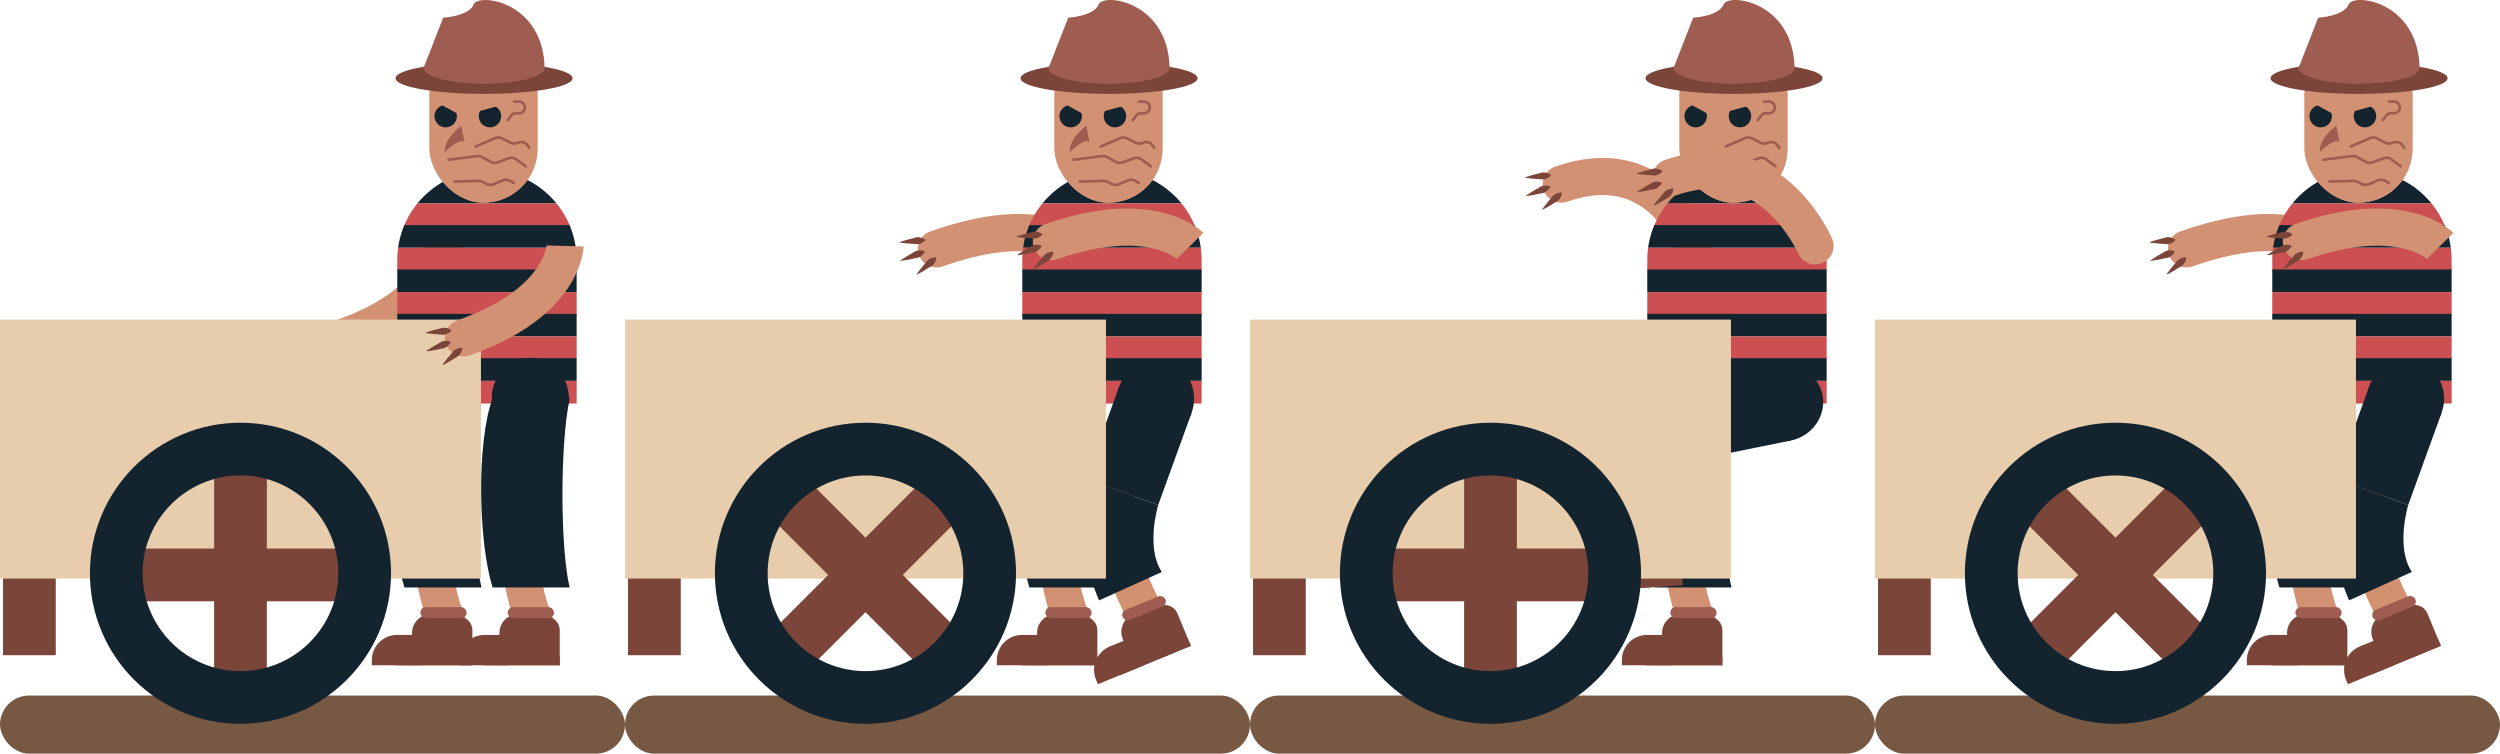 <?xml version="1.0" encoding="UTF-8"?>
<svg id="Layer_1" data-name="Layer 1" xmlns="http://www.w3.org/2000/svg" width="856" height="258.057" xmlns:xlink="http://www.w3.org/1999/xlink" viewBox="0 0 856 258.057">
  <defs>
    <style>
      .cls-1 {
        fill: #7c453a;
      }

      .cls-1, .cls-2, .cls-3, .cls-4, .cls-5, .cls-6, .cls-7, .cls-8, .cls-9, .cls-10 {
        stroke-width: 0px;
      }

      .cls-2 {
        fill: #e9a999;
      }

      .cls-11 {
        clip-path: url(#clippath-2);
      }

      .cls-3 {
        fill: #cc4f51;
      }

      .cls-4 {
        fill: none;
      }

      .cls-5 {
        fill: #d39170;
      }

      .cls-12 {
        clip-path: url(#clippath-1);
      }

      .cls-6 {
        fill: #14242f;
      }

      .cls-13 {
        clip-path: url(#clippath);
      }

      .cls-7 {
        fill: #e7cdac;
      }

      .cls-14 {
        clip-path: url(#clippath-3);
      }

      .cls-8 {
        fill: #775943;
      }

      .cls-9 {
        fill: #9f5c51;
      }

      .cls-10 {
        fill: #d39173;
      }
    </style>
    <clipPath id="clippath">
      <path class="cls-4" d="m136.026,58.32h61.417v49.287c0,16.948-13.76,30.709-30.709,30.709h0c-16.948,0-30.709-13.76-30.709-30.709v-49.287h0Z" transform="translate(333.469 196.636) rotate(-180)"/>
    </clipPath>
    <clipPath id="clippath-1">
      <path class="cls-4" d="m350.026,58.32h61.417v49.287c0,16.948-13.76,30.709-30.709,30.709h0c-16.948,0-30.709-13.76-30.709-30.709v-49.287h0Z" transform="translate(761.469 196.636) rotate(-180)"/>
    </clipPath>
    <clipPath id="clippath-2">
      <path class="cls-4" d="m778.026,58.32h61.417v49.287c0,16.948-13.76,30.709-30.709,30.709h0c-16.948,0-30.709-13.76-30.709-30.709v-49.287h0Z" transform="translate(1617.469 196.636) rotate(-180)"/>
    </clipPath>
    <clipPath id="clippath-3">
      <path class="cls-4" d="m564.026,58.32h61.417v49.287c0,16.948-13.76,30.709-30.709,30.709h0c-16.948,0-30.709-13.76-30.709-30.709v-49.287h0Z" transform="translate(1189.469 196.636) rotate(-180)"/>
    </clipPath>
  </defs>
  <rect class="cls-8" x="0" y="238.151" width="214" height="19.906" rx="9.953" ry="9.953"/>
  <rect class="cls-8" x="214" y="238.151" width="214" height="19.906" rx="9.953" ry="9.953"/>
  <rect class="cls-8" x="642" y="238.151" width="214" height="19.906" rx="9.953" ry="9.953"/>
  <rect class="cls-8" x="428" y="238.151" width="214" height="19.906" rx="9.953" ry="9.953"/>
  <g>
    <rect class="cls-1" x="1.038" y="192.108" width="18.056" height="32.234"/>
    <g>
      <g>
        <path class="cls-10" d="m117.063,122.029c-2.623,0-5.077-1.638-5.993-4.253-1.159-3.31.585-6.932,3.895-8.091,29.088-10.182,30.515-25.158,30.562-25.79-.007.095-.006.144-.006.144l12.695.328c-.018.692-.329,6.984-5.668,14.688-6.637,9.576-17.87,17.185-33.387,22.616-.694.243-1.402.358-2.098.358Z"/>
        <g>
          <g>
            <path class="cls-10" d="m147.93,217.107c-14.835-34.936-.797-78.937-.193-80.793l12.074,3.935-6.037-1.967,6.039,1.963c-.133.41-13.15,41.389-.194,71.899l-11.689,4.964Z"/>
            <g>
              <ellipse class="cls-6" cx="151.664" cy="136.287" rx="13.19" ry="13.792"/>
              <path class="cls-6" d="m138.473,201.156h26.38c-3.119-12.894-3.458-47.842,0-64.869h-26.38c-5.58,15.33-4.901,49.261,0,64.869Z"/>
            </g>
          </g>
          <g>
            <path class="cls-1" d="m127.31,227.784v-1.739c0-4.777,3.872-8.649,8.649-8.649h0c4.777,0,8.649,3.872,8.649,8.649v1.739h-11.885s-1.675,0-1.675,0h-3.738Z"/>
            <path class="cls-1" d="m141.085,217.396v-.671c0-3.555,2.882-6.436,6.436-6.436,1.147,0,2.222.303,3.154.829h6.397c2.581,0,4.673,2.092,4.673,4.673v6.277s0,2.317,0,2.317v3.397h-25.787v-10.387h5.127Z"/>
            <rect class="cls-9" x="143.927" y="207.877" width="15.845" height="3.77" rx="1.885" ry="1.885" transform="translate(303.698 419.524) rotate(180)"/>
            <polygon class="cls-1" points="161.745 227.783 161.745 225.031 135.053 225.031 135.053 227.745 161.745 227.783"/>
          </g>
        </g>
        <g class="cls-13">
          <g>
            <rect class="cls-6" x="117.181" y="46.696" width="94.71" height="7.753"/>
            <rect class="cls-3" x="117.181" y="54.449" width="94.71" height="7.753"/>
            <rect class="cls-6" x="117.181" y="61.888" width="94.71" height="7.753"/>
            <rect class="cls-3" x="117.181" y="69.641" width="94.71" height="7.753"/>
            <rect class="cls-6" x="117.181" y="77.079" width="94.71" height="7.753"/>
            <rect class="cls-3" x="117.181" y="84.832" width="94.71" height="7.753"/>
            <rect class="cls-6" x="117.181" y="92.27" width="94.71" height="7.753"/>
            <rect class="cls-3" x="117.181" y="100.023" width="94.71" height="7.753"/>
            <rect class="cls-6" x="117.181" y="107.462" width="94.71" height="7.753"/>
            <rect class="cls-3" x="117.181" y="115.214" width="94.71" height="7.753"/>
            <rect class="cls-6" x="117.181" y="122.653" width="94.71" height="7.753"/>
            <rect class="cls-3" x="117.181" y="130.406" width="94.71" height="7.753"/>
          </g>
        </g>
        <rect class="cls-2" x="147.061" y="13.756" width="36.984" height="55.646" rx="18.492" ry="18.492" transform="translate(331.107 83.158) rotate(180)"/>
        <rect class="cls-10" x="147.061" y="13.756" width="36.984" height="55.646" rx="18.492" ry="18.492" transform="translate(331.107 83.158) rotate(180)"/>
        <circle class="cls-6" cx="167.759" cy="39.769" r="3.845"/>
        <circle class="cls-6" cx="152.603" cy="39.769" r="3.845"/>
        <g>
          <g>
            <path class="cls-10" d="m177.846,217.107c-14.835-34.936-.797-78.937-.193-80.793l12.074,3.935-6.037-1.967,6.039,1.963c-.133.41-13.15,41.389-.194,71.899l-11.689,4.964Z"/>
            <ellipse class="cls-6" cx="181.579" cy="136.287" rx="13.19" ry="13.792"/>
          </g>
          <g>
            <path class="cls-1" d="m157.225,227.784v-1.739c0-4.777,3.872-8.649,8.649-8.649h0c4.777,0,8.649,3.872,8.649,8.649v1.739h-11.885s-1.675,0-1.675,0h-3.738Z"/>
            <path class="cls-1" d="m171.001,217.396v-.671c0-3.555,2.882-6.436,6.436-6.436,1.147,0,2.222.303,3.154.829h6.397c2.581,0,4.673,2.092,4.673,4.673v6.277s0,2.317,0,2.317v3.397h-25.787v-10.387h5.127Z"/>
            <rect class="cls-9" x="173.842" y="207.877" width="15.845" height="3.77" rx="1.885" ry="1.885" transform="translate(363.529 419.524) rotate(-180)"/>
            <polygon class="cls-1" points="191.661 227.783 191.661 225.031 164.969 225.031 164.969 227.745 191.661 227.783"/>
          </g>
        </g>
        <path class="cls-6" d="m168.672,201.156h26.38c-3.119-12.894-3.458-47.842,0-64.869h-26.38c-5.58,15.33-4.901,49.261,0,64.869Z"/>
        <g>
          <ellipse class="cls-1" cx="165.74" cy="26.79" rx="30.311" ry="5.354"/>
          <path class="cls-9" d="m162.162,1.531c-1.632,4.072-10.418,4.524-10.418,4.524l-6.316,16.189c-.276.348-.421.709-.421,1.078,0,2.957,9.282,5.353,20.731,5.353s20.731-2.397,20.731-5.353c-.418-22.847-22.677-25.863-24.308-21.791Z"/>
        </g>
        <polygon class="cls-10" points="148.774 34.613 158.105 39.703 173.487 35.462 164.326 33.426 148.774 34.613"/>
      </g>
      <path class="cls-9" d="m157.973,43.077s-6.108,4.298-5.655,8.973c0,0,4.976-4.901,6.711-3.468"/>
      <g>
        <path class="cls-1" d="m105.446,114.066c.709-.248,1.422-.452,2.135-.659l1.071-.289,1.074-.255c.359-.082.713-.207,1.069-.318.356-.107.718-.146,1.088-.11.739.084,1.488.268,2.271.839l.021.231c-.668.703-1.371,1.019-2.083,1.235-.357.102-.72.129-1.09.087-.37-.045-.741-.104-1.108-.12l-1.103-.057-1.106-.091c-.739-.075-1.477-.147-2.219-.263l-.021-.231Z"/>
        <path class="cls-1" d="m105.684,120.324c.616-.431,1.247-.819,1.878-1.212l.954-.568.965-.535c.323-.176.631-.392.943-.595.314-.2.652-.335,1.017-.4.734-.119,1.505-.144,2.414.194l.083.216c-.453.857-1.044,1.352-1.671,1.752-.316.194-.659.319-1.026.379-.368.057-.742.1-1.1.184l-1.077.243-1.089.211c-.732.127-1.462.258-2.208.346l-.083-.216Z"/>
        <path class="cls-1" d="m111.173,125.034c.433-.614.894-1.195,1.354-1.778l.703-.858.726-.832c.244-.275.46-.583.684-.88.227-.294.499-.537.821-.722.65-.362,1.367-.647,2.336-.638l.151.175c-.134.96-.522,1.626-.976,2.216-.231.29-.511.523-.836.705-.327.179-.663.347-.972.547l-.93.595-.953.569c-.644.368-1.287.739-1.958,1.077l-.151-.175Z"/>
      </g>
      <g>
        <path class="cls-9" d="m181.235,51.08c-.145,0-.288-.068-.378-.195l-.596-.842c-.637-.9-1.821-1.205-2.814-.726-.89.429-1.946.417-2.825-.032l-2.975-1.519c-.601-.307-1.301-.328-1.92-.06l-6.629,2.882c-.234.102-.507-.006-.609-.24-.102-.235.005-.507.24-.609l6.629-2.882c.874-.38,1.862-.349,2.711.084l2.975,1.519c.623.318,1.371.327,2.001.023,1.402-.677,3.072-.246,3.972,1.024l.596.842c.148.209.098.498-.11.645-.081.058-.175.085-.267.085Z"/>
        <path class="cls-9" d="m179.99,57.414c-.096,0-.193-.03-.276-.092l-3.232-2.404c-.612-.455-1.405-.569-2.12-.305l-3.898,1.436c-.871.321-1.835.245-2.646-.207l-2.996-1.672c-.422-.235-.899-.328-1.378-.267l-9.861,1.246c-.254.031-.485-.148-.517-.401-.032-.254.148-.485.401-.517l9.861-1.246c.677-.085,1.35.045,1.946.378l2.996,1.672c.574.32,1.257.374,1.874.146l3.898-1.436c1.01-.372,2.129-.211,2.993.431l3.233,2.404c.205.152.248.442.095.648-.091.122-.23.187-.372.187Z"/>
        <path class="cls-9" d="m167.916,63.799c-.516,0-1.03-.127-1.498-.378l-1.395-.747c-.343-.184-.731-.273-1.119-.266l-8.218.208c-.256.01-.468-.195-.475-.451s.196-.468.451-.474l8.218-.208c.55-.01,1.096.116,1.58.375l1.395.747c.601.322,1.306.355,1.934.091l3.26-1.369c.896-.376,1.898-.325,2.751.14l1.342.732c.224.123.307.404.185.628-.122.224-.404.307-.628.185l-1.342-.732c-.604-.329-1.314-.365-1.949-.099l-3.26,1.369c-.396.167-.814.249-1.231.249Z"/>
        <path class="cls-9" d="m173.883,41.58c-.098,0-.196-.031-.28-.095-.203-.155-.243-.445-.088-.649l1.194-1.567c.475-.623,1.227-.978,2.009-.97l.962.02c.562.012,1.07-.271,1.356-.757s.287-1.067.003-1.553c-.274-.47-.783-.762-1.327-.762h-1.679c-.256,0-.463-.207-.463-.463s.207-.463.463-.463h1.679c.873,0,1.688.468,2.127,1.222.455.78.453,1.711-.004,2.489-.458.778-1.268,1.223-2.173,1.214l-.962-.02c-.49-.009-.957.216-1.254.605l-1.194,1.567c-.091.12-.229.182-.369.182Z"/>
      </g>
    </g>
    <rect class="cls-7" x="0" y="109.43" width="164.677" height="88.672"/>
    <path class="cls-10" d="m158.684,122.029c-2.623,0-5.077-1.638-5.993-4.253-1.159-3.31.585-6.932,3.895-8.091,29.088-10.182,30.515-25.158,30.562-25.79-.007.095-.006.144-.006.144l12.695.328c-.018.692-.329,6.984-5.668,14.688-6.637,9.576-17.87,17.185-33.387,22.616-.694.243-1.402.358-2.098.358Z"/>
    <g>
      <path class="cls-1" d="m145.823,113.839c.709-.248,1.422-.452,2.135-.659l1.071-.289,1.074-.255c.359-.082.713-.207,1.069-.318.356-.107.718-.146,1.088-.11.739.084,1.488.268,2.271.839l.021.231c-.668.703-1.371,1.019-2.083,1.235-.357.102-.72.129-1.09.087-.37-.045-.741-.104-1.109-.12l-1.103-.057-1.106-.091c-.739-.075-1.477-.147-2.219-.263l-.021-.231Z"/>
      <path class="cls-1" d="m146.061,120.098c.616-.431,1.247-.819,1.878-1.212l.953-.568.966-.535c.323-.176.63-.392.943-.595.314-.2.652-.335,1.017-.4.734-.119,1.505-.144,2.414.194l.083.216c-.453.857-1.044,1.352-1.671,1.752-.316.194-.659.319-1.026.379-.368.057-.742.1-1.1.184l-1.077.243-1.089.211c-.732.127-1.462.258-2.208.346l-.083-.216Z"/>
      <path class="cls-1" d="m151.551,124.808c.433-.614.895-1.195,1.354-1.778l.703-.858.726-.832c.244-.275.46-.583.684-.88.227-.294.499-.537.82-.722.65-.362,1.367-.647,2.336-.638l.151.175c-.135.96-.522,1.626-.976,2.216-.231.29-.511.523-.836.705-.327.179-.663.347-.972.547l-.93.595-.953.569c-.644.368-1.287.739-1.958,1.077l-.151-.175Z"/>
    </g>
    <g>
      <rect class="cls-1" x="73.311" y="154.784" width="18.056" height="84.148"/>
      <rect class="cls-1" x="40.264" y="187.831" width="84.148" height="18.056"/>
    </g>
    <path class="cls-6" d="m82.338,247.847c-28.427,0-51.554-23.127-51.554-51.554s23.127-51.554,51.554-51.554,51.554,23.127,51.554,51.554-23.127,51.554-51.554,51.554Zm0-85.053c-18.471,0-33.499,15.027-33.499,33.499s15.027,33.499,33.499,33.499,33.499-15.028,33.499-33.499-15.027-33.499-33.499-33.499Z"/>
  </g>
  <g>
    <g>
      <g>
        <path class="cls-10" d="m320.627,91.578c-2.623,0-5.077-1.638-5.993-4.253-1.159-3.31.585-6.932,3.895-8.091,15.267-5.344,28.284-7.119,38.69-5.274,8.564,1.518,12.455,5.066,13.148,5.762l-8.997,8.962s.059.071.194.184c-.094-.079-9.78-7.819-38.839,2.353-.694.243-1.402.358-2.098.358Z"/>
        <g>
          <g>
            <path class="cls-10" d="m361.93,217.107c-14.835-34.936-.798-78.937-.193-80.793l12.074,3.935-6.037-1.967,6.039,1.963c-.133.41-13.15,41.389-.194,71.899l-11.689,4.964Z"/>
            <g>
              <ellipse class="cls-6" cx="365.664" cy="136.287" rx="13.19" ry="13.792"/>
              <path class="cls-6" d="m352.473,201.156h26.38c-3.119-12.894-3.458-47.842,0-64.869h-26.38c-5.58,15.33-4.901,49.261,0,64.869Z"/>
            </g>
          </g>
          <g>
            <path class="cls-1" d="m341.31,227.784v-1.739c0-4.777,3.872-8.649,8.649-8.649h0c4.777,0,8.649,3.872,8.649,8.649v1.739h-11.885s-1.675,0-1.675,0h-3.738Z"/>
            <path class="cls-1" d="m355.085,217.396v-.671c0-3.555,2.882-6.436,6.436-6.436,1.147,0,2.222.303,3.154.829h6.397c2.581,0,4.673,2.092,4.673,4.673v6.277s0,2.317,0,2.317v3.397h-25.787v-10.387h5.127Z"/>
            <rect class="cls-9" x="357.927" y="207.877" width="15.845" height="3.77" rx="1.885" ry="1.885" transform="translate(731.698 419.524) rotate(-180)"/>
            <polygon class="cls-1" points="375.745 227.783 375.745 225.031 349.053 225.031 349.053 227.745 375.745 227.783"/>
          </g>
        </g>
        <g class="cls-12">
          <g>
            <rect class="cls-6" x="331.181" y="46.696" width="94.71" height="7.753"/>
            <rect class="cls-3" x="331.181" y="54.449" width="94.71" height="7.753"/>
            <rect class="cls-6" x="331.181" y="61.888" width="94.71" height="7.753"/>
            <rect class="cls-3" x="331.181" y="69.641" width="94.71" height="7.753"/>
            <rect class="cls-6" x="331.181" y="77.079" width="94.71" height="7.753"/>
            <rect class="cls-3" x="331.181" y="84.832" width="94.71" height="7.753"/>
            <rect class="cls-6" x="331.181" y="92.27" width="94.71" height="7.753"/>
            <rect class="cls-3" x="331.181" y="100.023" width="94.71" height="7.753"/>
            <rect class="cls-6" x="331.181" y="107.462" width="94.71" height="7.753"/>
            <rect class="cls-3" x="331.181" y="115.214" width="94.71" height="7.753"/>
            <rect class="cls-6" x="331.181" y="122.653" width="94.71" height="7.753"/>
            <rect class="cls-3" x="331.181" y="130.406" width="94.71" height="7.753"/>
          </g>
        </g>
        <rect class="cls-2" x="361.061" y="13.756" width="36.984" height="55.646" rx="18.492" ry="18.492" transform="translate(759.107 83.158) rotate(180)"/>
        <rect class="cls-10" x="361.061" y="13.756" width="36.984" height="55.646" rx="18.492" ry="18.492" transform="translate(759.107 83.158) rotate(180)"/>
        <path class="cls-10" d="m359.987,89.09c-2.623,0-5.077-1.638-5.993-4.253-1.159-3.31.585-6.932,3.895-8.091,15.408-5.394,28.943-6.721,40.23-3.943,8.892,2.188,13.144,6.178,13.906,6.956l-9.07,8.888s.033.038.105.104c-.112-.104-2.808-2.55-9.024-3.856-5.984-1.256-16.385-1.612-31.951,3.837-.694.243-1.402.358-2.098.358Z"/>
        <circle class="cls-6" cx="381.759" cy="39.769" r="3.845"/>
        <circle class="cls-6" cx="366.603" cy="39.769" r="3.845"/>
        <g>
          <ellipse class="cls-1" cx="379.74" cy="26.79" rx="30.311" ry="5.354"/>
          <path class="cls-9" d="m376.162,1.531c-1.632,4.072-10.418,4.524-10.418,4.524l-6.316,16.189c-.276.348-.421.709-.421,1.078,0,2.957,9.282,5.353,20.731,5.353s20.731-2.397,20.731-5.353c-.418-22.847-22.677-25.863-24.308-21.791Z"/>
        </g>
        <polygon class="cls-10" points="362.774 34.613 372.105 39.703 387.487 35.462 378.326 33.426 362.774 34.613"/>
        <g>
          <path class="cls-5" d="m390.044,218.725c-16.773-26.237-15.79-47.615-12.012-60.928,4.164-14.672,12.563-23.023,12.918-23.371l8.888,9.071-4.444-4.535,4.469,4.511c-1.067,1.069-25.814,26.656.881,68.413l-10.7,6.84Z"/>
          <g>
            <ellipse class="cls-6" cx="395.592" cy="136.879" rx="13.792" ry="13.19" transform="translate(132.16 462.198) rotate(-70.087)"/>
            <rect class="cls-6" x="376.688" y="135.876" width="26.38" height="33.55" transform="translate(704.454 428.966) rotate(-160.087)"/>
          </g>
          <g>
            <path class="cls-1" d="m375.918,234.284l-.664-1.607c-1.824-4.415.277-9.472,4.691-11.296h0c4.415-1.824,9.472.277,11.296,4.691l.664,1.607-10.985,4.538-1.548.639-3.455,1.427Z"/>
            <path class="cls-1" d="m384.685,219.423l-.256-.62c-1.357-3.285.206-7.049,3.491-8.406,1.06-.438,2.169-.568,3.232-.438l5.912-2.442c2.385-.985,5.117.15,6.103,2.535l2.397,5.802.885,2.141,1.297,3.14-23.834,9.846-3.966-9.6,4.739-1.958Z"/>
            <rect class="cls-9" x="383.795" y="206.373" width="15.845" height="3.77" rx="1.885" ry="1.885" transform="translate(833.274 251.18) rotate(157.555)"/>
            <polygon class="cls-1" points="407.745 221.135 406.694 218.591 382.024 228.783 383.061 231.291 407.745 221.135"/>
          </g>
          <path class="cls-6" d="m396.566,172.915s-4.398,14.557,1.257,22.926l-21.489,9.727s-9.82-21.07-4.571-41.638"/>
        </g>
      </g>
      <path class="cls-9" d="m371.973,43.077s-6.108,4.298-5.655,8.973c0,0,4.976-4.901,6.711-3.468"/>
      <g>
        <path class="cls-1" d="m308.135,82.849c.709-.248,1.422-.452,2.135-.659l1.071-.289,1.074-.255c.358-.082.713-.207,1.069-.318.356-.107.718-.146,1.088-.11.739.084,1.488.268,2.271.839l.021.231c-.668.703-1.371,1.019-2.083,1.235-.357.102-.72.129-1.09.087-.37-.045-.741-.104-1.108-.12l-1.103-.057-1.106-.091c-.739-.075-1.477-.147-2.219-.263l-.021-.231Z"/>
        <path class="cls-1" d="m308.374,89.108c.616-.431,1.247-.819,1.878-1.212l.953-.568.966-.535c.323-.176.63-.392.943-.595.314-.2.652-.335,1.017-.4.734-.119,1.505-.144,2.414.194l.083.216c-.453.857-1.044,1.352-1.672,1.752-.316.194-.658.319-1.025.379-.368.057-.742.1-1.1.184l-1.077.243-1.089.211c-.732.127-1.462.258-2.208.346l-.083-.216Z"/>
        <path class="cls-1" d="m313.863,93.818c.432-.614.894-1.195,1.354-1.778l.703-.858.726-.832c.244-.275.46-.583.684-.88.227-.294.499-.537.821-.722.65-.362,1.367-.647,2.336-.638l.151.175c-.134.96-.522,1.626-.976,2.216-.231.29-.511.523-.836.705-.327.178-.663.347-.972.547l-.93.595-.953.569c-.645.368-1.287.739-1.958,1.077l-.151-.175Z"/>
      </g>
      <g>
        <path class="cls-1" d="m348.174,80.927c.709-.248,1.422-.452,2.135-.659l1.071-.289,1.074-.255c.358-.082.713-.207,1.069-.318.356-.107.718-.146,1.088-.11.739.084,1.488.268,2.271.839l.021.231c-.668.703-1.371,1.019-2.083,1.235-.357.102-.72.129-1.09.087-.37-.045-.741-.104-1.108-.12l-1.103-.057-1.106-.091c-.739-.075-1.477-.147-2.219-.263l-.021-.231Z"/>
        <path class="cls-1" d="m348.412,87.185c.616-.431,1.247-.819,1.878-1.212l.953-.568.966-.535c.323-.176.63-.392.943-.595.314-.2.652-.335,1.017-.4.734-.119,1.505-.144,2.414.194l.083.216c-.453.857-1.044,1.352-1.672,1.752-.316.194-.658.319-1.025.379-.368.057-.742.1-1.1.184l-1.077.243-1.089.211c-.732.127-1.462.258-2.208.346l-.083-.216Z"/>
        <path class="cls-1" d="m353.901,91.895c.432-.614.894-1.195,1.354-1.778l.703-.858.726-.832c.244-.275.46-.583.684-.88.227-.294.499-.537.821-.722.65-.362,1.367-.647,2.336-.638l.151.175c-.134.96-.522,1.626-.976,2.216-.231.29-.511.523-.836.705-.327.178-.663.347-.972.547l-.93.595-.953.569c-.645.368-1.287.739-1.958,1.077l-.151-.175Z"/>
      </g>
      <g>
        <path class="cls-9" d="m395.235,51.08c-.145,0-.288-.068-.378-.195l-.596-.842c-.637-.9-1.821-1.205-2.814-.726-.889.43-1.945.418-2.825-.032l-2.975-1.519c-.601-.307-1.301-.328-1.92-.06l-6.629,2.882c-.234.103-.507-.005-.609-.24s.005-.507.24-.609l6.629-2.882c.874-.38,1.862-.349,2.711.084l2.975,1.519c.623.318,1.371.327,2.001.023,1.402-.677,3.072-.246,3.972,1.024l.596.842c.148.209.098.498-.11.645-.081.058-.175.085-.267.085Z"/>
        <path class="cls-9" d="m393.99,57.414c-.096,0-.193-.03-.276-.092l-3.232-2.404c-.612-.455-1.405-.569-2.12-.305l-3.898,1.436c-.871.321-1.835.245-2.646-.207l-2.996-1.672c-.422-.235-.899-.328-1.379-.267l-9.861,1.246c-.253.03-.485-.148-.517-.401-.032-.254.148-.485.401-.517l9.861-1.246c.677-.085,1.35.045,1.946.378l2.996,1.672c.574.32,1.257.374,1.874.146l3.898-1.436c1.01-.372,2.129-.211,2.993.431l3.232,2.404c.205.152.248.442.095.648-.091.122-.23.187-.372.187Z"/>
        <path class="cls-9" d="m381.916,63.799c-.516,0-1.029-.127-1.498-.378l-1.395-.747c-.343-.184-.732-.275-1.119-.266l-8.218.208c-.258.012-.468-.195-.475-.451-.006-.256.196-.468.451-.474l8.218-.208c.55-.014,1.096.116,1.58.375l1.395.747c.601.322,1.306.355,1.934.091l3.26-1.369c.896-.376,1.898-.325,2.751.14l1.342.732c.224.123.307.404.185.628-.122.224-.403.308-.628.185l-1.342-.732c-.604-.329-1.314-.365-1.948-.099l-3.26,1.369c-.396.167-.814.249-1.231.249Z"/>
        <path class="cls-9" d="m387.883,41.58c-.098,0-.196-.031-.28-.095-.203-.155-.243-.446-.088-.649l1.194-1.567c.475-.623,1.221-.985,2.009-.97l.962.02c.558.012,1.07-.271,1.356-.757.286-.486.287-1.067.003-1.553-.274-.47-.783-.762-1.327-.762h-1.679c-.256,0-.463-.207-.463-.463s.207-.463.463-.463h1.679c.872,0,1.688.468,2.127,1.222.455.78.453,1.711-.004,2.489-.458.778-1.272,1.222-2.173,1.214l-.962-.02c-.491-.016-.957.216-1.254.605l-1.194,1.567c-.091.12-.229.182-.369.182Z"/>
      </g>
    </g>
    <rect class="cls-1" x="215.038" y="192.108" width="18.056" height="32.234"/>
    <rect class="cls-7" x="214" y="109.43" width="164.677" height="88.672"/>
    <g>
      <rect class="cls-1" x="287.311" y="154.785" width="18.056" height="84.148" transform="translate(-52.404 267.201) rotate(-45)"/>
      <rect class="cls-1" x="254.264" y="187.831" width="84.148" height="18.056" transform="translate(-52.404 267.201) rotate(-45)"/>
    </g>
    <path class="cls-6" d="m296.338,247.847c-28.427,0-51.554-23.127-51.554-51.554s23.127-51.554,51.554-51.554,51.554,23.127,51.554,51.554-23.127,51.554-51.554,51.554Zm0-85.053c-18.471,0-33.499,15.027-33.499,33.499s15.027,33.499,33.499,33.499,33.499-15.028,33.499-33.499-15.027-33.499-33.499-33.499Z"/>
  </g>
  <g>
    <g>
      <g>
        <path class="cls-10" d="m748.627,91.578c-2.623,0-5.077-1.638-5.993-4.253-1.159-3.31.585-6.932,3.895-8.091,15.267-5.344,28.285-7.118,38.69-5.274,8.564,1.518,12.455,5.066,13.148,5.762l-8.997,8.962s.059.071.194.184c-.094-.079-9.78-7.819-38.838,2.353-.694.243-1.402.358-2.098.358Z"/>
        <g>
          <g>
            <path class="cls-10" d="m789.93,217.107c-14.835-34.936-.798-78.937-.193-80.793l12.074,3.935-6.037-1.967,6.039,1.963c-.133.41-13.15,41.389-.194,71.899l-11.689,4.964Z"/>
            <g>
              <ellipse class="cls-6" cx="793.664" cy="136.287" rx="13.19" ry="13.792"/>
              <path class="cls-6" d="m780.473,201.156h26.38c-3.119-12.894-3.458-47.842,0-64.869h-26.38c-5.58,15.33-4.901,49.261,0,64.869Z"/>
            </g>
          </g>
          <g>
            <path class="cls-1" d="m769.31,227.784v-1.739c0-4.777,3.872-8.649,8.649-8.649h0c4.777,0,8.649,3.872,8.649,8.649v1.739h-11.885s-1.675,0-1.675,0h-3.738Z"/>
            <path class="cls-1" d="m783.085,217.396v-.671c0-3.555,2.882-6.436,6.436-6.436,1.147,0,2.222.303,3.154.829h6.397c2.581,0,4.673,2.092,4.673,4.673v6.277s0,2.317,0,2.317v3.397h-25.787v-10.387h5.127Z"/>
            <rect class="cls-9" x="785.927" y="207.877" width="15.845" height="3.77" rx="1.885" ry="1.885" transform="translate(1587.698 419.524) rotate(180)"/>
            <polygon class="cls-1" points="803.745 227.783 803.745 225.031 777.053 225.031 777.053 227.745 803.745 227.783"/>
          </g>
        </g>
        <g class="cls-11">
          <g>
            <rect class="cls-6" x="759.181" y="46.696" width="94.71" height="7.753"/>
            <rect class="cls-3" x="759.181" y="54.449" width="94.71" height="7.753"/>
            <rect class="cls-6" x="759.181" y="61.888" width="94.71" height="7.753"/>
            <rect class="cls-3" x="759.181" y="69.641" width="94.71" height="7.753"/>
            <rect class="cls-6" x="759.181" y="77.079" width="94.71" height="7.753"/>
            <rect class="cls-3" x="759.181" y="84.832" width="94.71" height="7.753"/>
            <rect class="cls-6" x="759.181" y="92.27" width="94.71" height="7.753"/>
            <rect class="cls-3" x="759.181" y="100.023" width="94.71" height="7.753"/>
            <rect class="cls-6" x="759.181" y="107.462" width="94.71" height="7.753"/>
            <rect class="cls-3" x="759.181" y="115.214" width="94.71" height="7.753"/>
            <rect class="cls-6" x="759.181" y="122.653" width="94.71" height="7.753"/>
            <rect class="cls-3" x="759.181" y="130.406" width="94.71" height="7.753"/>
          </g>
        </g>
        <rect class="cls-2" x="789.061" y="13.756" width="36.984" height="55.646" rx="18.492" ry="18.492" transform="translate(1615.107 83.158) rotate(180)"/>
        <rect class="cls-10" x="789.061" y="13.756" width="36.984" height="55.646" rx="18.492" ry="18.492" transform="translate(1615.107 83.158) rotate(180)"/>
        <path class="cls-10" d="m787.987,89.09c-2.623,0-5.077-1.638-5.993-4.253-1.159-3.31.585-6.932,3.895-8.091,15.408-5.393,28.943-6.72,40.23-3.943,8.891,2.188,13.144,6.178,13.906,6.956l-9.07,8.888s.033.038.104.104c-.112-.104-2.808-2.55-9.024-3.855-5.984-1.257-16.385-1.612-31.951,3.837-.694.243-1.402.358-2.098.358Z"/>
        <circle class="cls-6" cx="809.759" cy="39.769" r="3.845"/>
        <circle class="cls-6" cx="794.603" cy="39.769" r="3.845"/>
        <g>
          <ellipse class="cls-1" cx="807.74" cy="26.79" rx="30.311" ry="5.354"/>
          <path class="cls-9" d="m804.162,1.531c-1.632,4.072-10.418,4.524-10.418,4.524l-6.316,16.189c-.276.348-.421.709-.421,1.078,0,2.957,9.282,5.353,20.731,5.353s20.731-2.397,20.731-5.353c-.418-22.847-22.677-25.863-24.308-21.791Z"/>
        </g>
        <polygon class="cls-10" points="790.774 34.613 800.105 39.703 815.487 35.462 806.326 33.426 790.774 34.613"/>
        <g>
          <path class="cls-5" d="m818.044,218.725c-16.773-26.237-15.79-47.615-12.012-60.928,4.164-14.672,12.563-23.023,12.918-23.371l8.888,9.071-4.444-4.535,4.469,4.511c-1.067,1.069-25.814,26.656.881,68.413l-10.7,6.84Z"/>
          <g>
            <ellipse class="cls-6" cx="823.592" cy="136.879" rx="13.792" ry="13.19" transform="translate(414.385 864.608) rotate(-70.087)"/>
            <rect class="cls-6" x="804.688" y="135.876" width="26.38" height="33.55" transform="translate(1534.863 574.74) rotate(-160.087)"/>
          </g>
          <g>
            <path class="cls-1" d="m803.918,234.284l-.664-1.607c-1.824-4.415.277-9.472,4.691-11.296h0c4.415-1.824,9.472.277,11.296,4.691l.664,1.607-10.985,4.538-1.548.639-3.455,1.427Z"/>
            <path class="cls-1" d="m812.685,219.423l-.256-.62c-1.357-3.285.206-7.049,3.491-8.406,1.06-.438,2.169-.568,3.232-.438l5.912-2.442c2.385-.985,5.117.15,6.103,2.535l2.397,5.802.885,2.141,1.297,3.14-23.834,9.846-3.966-9.6,4.739-1.958Z"/>
            <rect class="cls-9" x="811.795" y="206.373" width="15.845" height="3.77" rx="1.885" ry="1.885" transform="translate(1656.851 87.769) rotate(157.555)"/>
            <polygon class="cls-1" points="835.745 221.135 834.694 218.591 810.024 228.783 811.061 231.291 835.745 221.135"/>
          </g>
          <path class="cls-6" d="m824.566,172.915s-4.398,14.557,1.257,22.926l-21.489,9.727s-9.82-21.07-4.571-41.638"/>
        </g>
      </g>
      <path class="cls-9" d="m799.973,43.077s-6.108,4.298-5.655,8.973c0,0,4.976-4.901,6.711-3.468"/>
      <g>
        <path class="cls-1" d="m736.135,82.849c.709-.248,1.422-.452,2.135-.659l1.071-.289,1.074-.255c.358-.082.713-.207,1.069-.318.356-.107.719-.146,1.088-.11.739.084,1.488.268,2.272.839l.021.231c-.668.703-1.371,1.019-2.083,1.235-.357.102-.72.129-1.09.087-.37-.045-.741-.104-1.108-.12l-1.103-.057-1.106-.091c-.739-.075-1.477-.147-2.219-.263l-.021-.231Z"/>
        <path class="cls-1" d="m736.374,89.108c.616-.431,1.247-.819,1.878-1.212l.953-.568.966-.535c.323-.176.63-.392.943-.595.314-.2.652-.335,1.017-.4.735-.119,1.505-.144,2.414.194l.083.216c-.453.857-1.044,1.352-1.672,1.752-.316.194-.658.319-1.026.379-.368.057-.742.1-1.1.184l-1.077.243-1.089.211c-.732.127-1.462.258-2.208.346l-.083-.216Z"/>
        <path class="cls-1" d="m741.863,93.818c.433-.614.894-1.195,1.354-1.778l.703-.858.726-.832c.244-.275.46-.583.684-.88.227-.294.499-.537.82-.722.65-.362,1.367-.647,2.336-.638l.151.175c-.134.96-.522,1.626-.976,2.216-.231.29-.511.523-.836.705-.327.179-.663.347-.971.547l-.93.595-.953.569c-.645.368-1.287.739-1.958,1.077l-.151-.175Z"/>
      </g>
      <g>
        <path class="cls-1" d="m776.174,80.927c.709-.248,1.422-.452,2.135-.659l1.071-.289,1.074-.255c.358-.082.713-.207,1.069-.318.356-.107.718-.146,1.088-.11.739.084,1.488.268,2.272.839l.021.231c-.668.703-1.371,1.019-2.083,1.235-.357.102-.72.129-1.09.087-.37-.045-.741-.104-1.108-.12l-1.103-.057-1.106-.091c-.739-.075-1.477-.147-2.219-.263l-.021-.231Z"/>
        <path class="cls-1" d="m776.412,87.185c.616-.431,1.247-.819,1.878-1.212l.953-.568.966-.535c.323-.176.63-.392.943-.595.314-.199.652-.335,1.017-.4.735-.119,1.505-.144,2.414.194l.082.216c-.453.857-1.044,1.352-1.672,1.752-.316.194-.658.319-1.025.379-.368.057-.742.1-1.1.184l-1.077.244-1.089.211c-.732.127-1.462.258-2.208.346l-.083-.216Z"/>
        <path class="cls-1" d="m781.901,91.895c.433-.614.894-1.195,1.354-1.778l.703-.858.726-.832c.244-.275.46-.583.684-.88.227-.294.499-.537.82-.722.65-.362,1.367-.647,2.336-.638l.151.175c-.134.96-.522,1.626-.976,2.216-.231.29-.511.523-.836.705-.327.179-.663.347-.972.547l-.93.595-.953.569c-.645.368-1.287.739-1.958,1.077l-.151-.175Z"/>
      </g>
      <g>
        <path class="cls-9" d="m823.235,51.08c-.145,0-.288-.068-.378-.195l-.596-.842c-.637-.9-1.82-1.205-2.814-.726-.889.43-1.945.418-2.825-.032l-2.975-1.519c-.601-.307-1.301-.329-1.921-.06l-6.629,2.882c-.235.102-.507-.005-.609-.24-.102-.235.005-.507.24-.609l6.629-2.882c.874-.38,1.862-.349,2.711.084l2.975,1.519c.623.318,1.371.327,2.002.023,1.402-.678,3.072-.246,3.972,1.024l.596.842c.148.209.099.498-.11.645-.081.058-.175.085-.267.085Z"/>
        <path class="cls-9" d="m821.99,57.414c-.096,0-.193-.03-.276-.092l-3.232-2.404c-.612-.454-1.405-.569-2.12-.305l-3.898,1.436c-.871.321-1.835.245-2.646-.207l-2.996-1.672c-.422-.235-.899-.329-1.378-.267l-9.861,1.246c-.251.033-.485-.147-.517-.401s.148-.485.401-.517l9.861-1.246c.678-.085,1.35.045,1.946.378l2.996,1.672c.574.32,1.258.374,1.874.146l3.898-1.436c1.011-.372,2.129-.21,2.993.431l3.232,2.404c.205.153.248.442.095.648-.091.122-.23.187-.372.187Z"/>
        <path class="cls-9" d="m809.916,63.799c-.516,0-1.029-.127-1.498-.378l-1.395-.747c-.343-.184-.733-.275-1.119-.266l-8.218.208c-.258.007-.468-.196-.474-.451-.007-.256.195-.468.451-.474l8.218-.208c.546-.016,1.096.116,1.58.375l1.395.747c.601.322,1.305.354,1.934.091l3.26-1.369c.895-.376,1.898-.325,2.751.14l1.342.732c.224.123.307.404.185.628-.123.224-.403.308-.628.185l-1.342-.732c-.604-.329-1.315-.366-1.949-.099l-3.26,1.369c-.396.167-.814.249-1.231.249Z"/>
        <path class="cls-9" d="m815.883,41.58c-.098,0-.196-.031-.28-.095-.203-.155-.243-.445-.088-.649l1.194-1.567c.475-.623,1.228-.983,2.009-.97l.962.02c.579.013,1.07-.271,1.356-.757.286-.486.287-1.067.003-1.553-.274-.47-.783-.762-1.327-.762h-1.679c-.256,0-.463-.207-.463-.463s.207-.463.463-.463h1.679c.873,0,1.688.468,2.127,1.222.455.78.453,1.711-.004,2.489-.458.779-1.269,1.236-2.173,1.214l-.962-.02c-.479-.009-.957.216-1.254.605l-1.194,1.567c-.091.12-.229.182-.369.182Z"/>
      </g>
    </g>
    <rect class="cls-1" x="643.038" y="192.108" width="18.056" height="32.234"/>
    <rect class="cls-7" x="642" y="109.43" width="164.677" height="88.672"/>
    <g>
      <rect class="cls-1" x="715.311" y="154.785" width="18.056" height="84.148" transform="translate(72.954 569.843) rotate(-45)"/>
      <rect class="cls-1" x="682.264" y="187.831" width="84.148" height="18.056" transform="translate(72.954 569.843) rotate(-45)"/>
    </g>
    <path class="cls-6" d="m724.338,247.847c-28.427,0-51.554-23.127-51.554-51.554s23.127-51.554,51.554-51.554,51.554,23.127,51.554,51.554-23.127,51.554-51.554,51.554Zm0-85.053c-18.471,0-33.499,15.027-33.499,33.499s15.027,33.499,33.499,33.499,33.499-15.028,33.499-33.499-15.027-33.499-33.499-33.499Z"/>
  </g>
  <g>
    <g>
      <path class="cls-10" d="m579.867,90.554c-2.653,0-5.126-1.676-6.017-4.327-.085-.243-4.273-12.066-14.663-17.114-6.31-3.066-13.892-3.086-22.536-.061-3.31,1.159-6.932-.585-8.091-3.895-1.159-3.31.585-6.932,3.895-8.091,12.016-4.206,22.924-3.973,32.422.693,15.237,7.487,20.787,23.753,21.016,24.442,1.105,3.328-.696,6.922-4.024,8.027-.664.221-1.339.326-2.003.326Z"/>
      <g>
        <g>
          <path class="cls-10" d="m575.93,217.107c-14.835-34.936-.798-78.937-.193-80.793l12.074,3.935-6.037-1.967,6.039,1.963c-.133.41-13.15,41.389-.194,71.899l-11.689,4.964Z"/>
          <g>
            <ellipse class="cls-6" cx="579.664" cy="136.287" rx="13.19" ry="13.792"/>
            <path class="cls-6" d="m566.473,201.156h26.38c-3.119-12.894-3.458-47.842,0-64.869h-26.38c-5.58,15.33-4.901,49.261,0,64.869Z"/>
          </g>
        </g>
        <g>
          <path class="cls-1" d="m555.31,227.784v-1.739c0-4.777,3.872-8.649,8.649-8.649h0c4.777,0,8.649,3.872,8.649,8.649v1.739h-11.885s-1.675,0-1.675,0h-3.738Z"/>
          <path class="cls-1" d="m569.085,217.396v-.671c0-3.555,2.882-6.436,6.436-6.436,1.147,0,2.222.303,3.154.829h6.397c2.581,0,4.673,2.092,4.673,4.673v6.277s0,2.317,0,2.317v3.397h-25.787v-10.387h5.127Z"/>
          <rect class="cls-9" x="571.927" y="207.877" width="15.845" height="3.77" rx="1.885" ry="1.885" transform="translate(1159.698 419.524) rotate(180)"/>
          <polygon class="cls-1" points="589.745 227.783 589.745 225.031 563.053 225.031 563.053 227.745 589.745 227.783"/>
        </g>
      </g>
      <g class="cls-14">
        <g>
          <rect class="cls-6" x="545.181" y="46.696" width="94.71" height="7.753"/>
          <rect class="cls-3" x="545.181" y="54.449" width="94.71" height="7.753"/>
          <rect class="cls-6" x="545.181" y="61.888" width="94.71" height="7.753"/>
          <rect class="cls-3" x="545.181" y="69.641" width="94.71" height="7.753"/>
          <rect class="cls-6" x="545.181" y="77.079" width="94.71" height="7.753"/>
          <rect class="cls-3" x="545.181" y="84.832" width="94.71" height="7.753"/>
          <rect class="cls-6" x="545.181" y="92.27" width="94.71" height="7.753"/>
          <rect class="cls-3" x="545.181" y="100.023" width="94.71" height="7.753"/>
          <rect class="cls-6" x="545.181" y="107.462" width="94.71" height="7.753"/>
          <rect class="cls-3" x="545.181" y="115.214" width="94.71" height="7.753"/>
          <rect class="cls-6" x="545.181" y="122.653" width="94.71" height="7.753"/>
          <rect class="cls-3" x="545.181" y="130.406" width="94.71" height="7.753"/>
        </g>
      </g>
      <rect class="cls-2" x="575.061" y="13.756" width="36.984" height="55.646" rx="18.492" ry="18.492" transform="translate(1187.107 83.158) rotate(-180)"/>
      <rect class="cls-10" x="575.061" y="13.756" width="36.984" height="55.646" rx="18.492" ry="18.492" transform="translate(1187.107 83.158) rotate(-180)"/>
      <g>
        <path class="cls-9" d="m609.235,51.08c-.145,0-.288-.068-.378-.195l-.596-.842c-.637-.9-1.82-1.205-2.814-.726-.889.43-1.945.418-2.825-.032l-2.975-1.519c-.601-.307-1.301-.329-1.921-.06l-6.629,2.882c-.234.102-.507-.005-.609-.24-.102-.235.005-.507.24-.609l6.629-2.882c.874-.38,1.862-.349,2.711.084l2.975,1.519c.623.318,1.371.327,2.002.023,1.402-.678,3.072-.246,3.972,1.024l.596.842c.148.209.099.498-.11.645-.081.058-.175.085-.267.085Z"/>
        <path class="cls-9" d="m607.99,57.414c-.096,0-.193-.03-.276-.092l-3.232-2.404c-.612-.454-1.405-.569-2.12-.305l-3.898,1.436c-.871.321-1.835.245-2.646-.207l-2.996-1.672c-.422-.235-.9-.329-1.378-.267l-9.861,1.246c-.251.033-.485-.147-.517-.401s.148-.485.401-.517l9.861-1.246c.678-.085,1.35.045,1.946.378l2.996,1.672c.575.32,1.257.374,1.874.146l3.898-1.436c1.01-.372,2.129-.21,2.993.431l3.232,2.404c.205.153.248.442.095.648-.091.122-.23.187-.372.187Z"/>
        <path class="cls-9" d="m595.916,63.799c-.516,0-1.029-.127-1.498-.378l-1.395-.747c-.343-.184-.732-.275-1.119-.266l-8.218.208c-.259.007-.468-.196-.474-.451-.007-.256.195-.468.451-.474l8.218-.208c.55-.016,1.096.116,1.58.375l1.395.747c.601.322,1.305.354,1.934.091l3.26-1.369c.895-.376,1.898-.325,2.751.14l1.342.732c.224.123.307.404.185.628-.122.224-.403.308-.628.185l-1.342-.732c-.604-.329-1.315-.366-1.949-.099l-3.26,1.369c-.396.167-.814.249-1.231.249Z"/>
        <path class="cls-9" d="m601.883,41.58c-.098,0-.196-.031-.28-.095-.203-.155-.243-.445-.088-.649l1.194-1.567c.475-.623,1.222-.983,2.009-.97l.962.02c.581.013,1.07-.271,1.356-.757.286-.486.287-1.067.003-1.553-.274-.47-.783-.762-1.327-.762h-1.679c-.256,0-.463-.207-.463-.463s.207-.463.463-.463h1.679c.873,0,1.688.468,2.127,1.222.455.78.453,1.711-.004,2.489-.458.779-1.272,1.236-2.173,1.214l-.962-.02c-.477-.009-.957.216-1.254.605l-1.194,1.567c-.091.12-.229.182-.369.182Z"/>
      </g>
      <path class="cls-10" d="m621.493,90.554c-2.463,0-4.805-1.442-5.837-3.846-.066-.151-3.537-7.998-10.556-14.274-8.777-7.849-19.172-9.748-30.898-5.644-3.31,1.159-6.932-.585-8.091-3.895-1.159-3.31.585-6.932,3.895-8.091,20.676-7.238,35.303.629,43.934,8.503,8.976,8.189,13.216,17.995,13.392,18.408,1.374,3.226-.127,6.956-3.354,8.33-.812.346-1.655.51-2.485.51Z"/>
      <circle class="cls-6" cx="595.759" cy="39.769" r="3.845"/>
      <circle class="cls-6" cx="580.603" cy="39.769" r="3.845"/>
      <g>
        <ellipse class="cls-1" cx="593.74" cy="26.79" rx="30.311" ry="5.354"/>
        <path class="cls-9" d="m590.162,1.531c-1.632,4.072-10.418,4.524-10.418,4.524l-6.316,16.189c-.276.348-.421.709-.421,1.078,0,2.957,9.282,5.353,20.731,5.353s20.731-2.397,20.731-5.353c-.418-22.847-22.677-25.863-24.308-21.791Z"/>
      </g>
      <polygon class="cls-10" points="576.774 34.613 586.105 39.703 601.487 35.462 592.326 33.426 576.774 34.613"/>
    </g>
    <g>
      <path class="cls-2" d="m571.56,183.376h-12.699c0-21.871,5.816-37.212,17.287-45.596,15.019-10.978,33.598-5.24,34.382-4.99l-1.928,6.05-1.9,6.059c-.132-.041-13.383-4.009-23.137,3.19-7.966,5.88-12.005,17.752-12.005,35.287Z"/>
      <g>
        <ellipse class="cls-6" cx="610.483" cy="137.924" rx="13.792" ry="13.19" transform="translate(-15.233 124.059) rotate(-11.461)"/>
        <rect class="cls-6" x="580.853" y="124.483" width="26.38" height="33.55" transform="translate(573.643 751.523) rotate(-101.461)"/>
      </g>
      <g>
        <path class="cls-1" d="m541.776,202.787l-.126-1.734c-.346-4.764,3.236-8.906,8-9.252h0c4.764-.346,8.906,3.236,9.252,8l.126,1.734-11.854.86-1.67.121-3.728.27Z"/>
        <path class="cls-1" d="m554.764,191.429l-.049-.669c-.257-3.545,2.408-6.628,5.953-6.885,1.144-.083,2.238.142,3.206.599l6.38-.463c2.574-.187,4.812,1.748,4.998,4.322l.454,6.261.168,2.311.246,3.388-25.72,1.866-.752-10.359,5.114-.371Z"/>
        <rect class="cls-9" x="557.024" y="181.151" width="15.845" height="3.77" rx="1.885" ry="1.885" transform="translate(1141.658 324.708) rotate(175.85)"/>
        <polygon class="cls-1" points="576.121 200.294 575.922 197.549 549.3 199.48 549.496 202.188 576.121 200.294"/>
      </g>
    </g>
    <path class="cls-6" d="m574.981,131.664s-20.295,9.435-19.39,39.068h21.489l4.524-15.156-6.623-23.912Z"/>
    <g>
      <path class="cls-1" d="m522.317,60.664c.709-.248,1.422-.452,2.135-.659l1.071-.289,1.074-.255c.358-.082.713-.207,1.069-.318.356-.107.718-.146,1.088-.11.739.084,1.488.268,2.271.839l.021.231c-.668.703-1.371,1.019-2.083,1.235-.357.102-.72.129-1.09.087-.37-.045-.741-.104-1.108-.12l-1.103-.057-1.106-.091c-.739-.075-1.477-.147-2.219-.263l-.021-.231Z"/>
      <path class="cls-1" d="m522.556,66.923c.616-.431,1.247-.819,1.878-1.212l.953-.568.966-.535c.323-.176.63-.392.943-.595.314-.2.652-.335,1.017-.4.734-.119,1.505-.144,2.414.194l.083.216c-.453.857-1.044,1.352-1.672,1.752-.316.194-.658.319-1.025.379-.368.057-.742.1-1.1.184l-1.077.243-1.089.211c-.732.127-1.462.258-2.208.346l-.083-.216Z"/>
      <path class="cls-1" d="m528.045,71.633c.432-.614.894-1.195,1.354-1.778l.703-.858.726-.832c.244-.275.46-.583.684-.88.227-.294.499-.537.821-.722.65-.362,1.367-.647,2.336-.638l.151.175c-.134.96-.522,1.626-.976,2.216-.231.29-.511.523-.836.705-.327.178-.663.347-.972.547l-.93.595-.953.569c-.645.368-1.287.739-1.958,1.077l-.151-.175Z"/>
    </g>
    <g>
      <path class="cls-1" d="m560.477,59.324c.709-.248,1.422-.452,2.135-.659l1.071-.289,1.074-.255c.358-.082.713-.207,1.069-.318.356-.107.718-.146,1.088-.11.739.084,1.488.268,2.271.839l.021.231c-.668.703-1.371,1.019-2.083,1.235-.357.102-.72.129-1.09.087-.37-.045-.741-.104-1.108-.12l-1.103-.057-1.106-.091c-.739-.075-1.477-.147-2.219-.263l-.021-.231Z"/>
      <path class="cls-1" d="m560.715,65.583c.616-.431,1.247-.819,1.878-1.212l.953-.568.966-.535c.323-.176.63-.392.943-.595.314-.2.652-.335,1.017-.4.734-.119,1.505-.144,2.414.194l.083.216c-.453.857-1.044,1.352-1.672,1.752-.316.194-.658.319-1.025.379-.368.057-.742.1-1.1.184l-1.077.243-1.089.211c-.732.127-1.462.258-2.208.346l-.083-.216Z"/>
      <path class="cls-1" d="m566.205,70.293c.432-.614.894-1.195,1.354-1.778l.703-.858.726-.832c.244-.275.46-.583.684-.88.227-.294.499-.537.821-.722.65-.362,1.367-.647,2.336-.638l.151.175c-.134.96-.522,1.626-.976,2.216-.231.29-.511.523-.836.705-.327.178-.663.347-.972.547l-.93.595-.953.569c-.645.368-1.287.739-1.958,1.077l-.151-.175Z"/>
    </g>
    <rect class="cls-1" x="429.038" y="192.108" width="18.056" height="32.234"/>
    <rect class="cls-7" x="428" y="109.43" width="164.677" height="88.672"/>
    <g>
      <rect class="cls-1" x="501.311" y="154.784" width="18.056" height="84.148"/>
      <rect class="cls-1" x="468.264" y="187.831" width="84.148" height="18.056"/>
    </g>
    <path class="cls-6" d="m510.338,247.847c-28.427,0-51.554-23.127-51.554-51.554s23.127-51.554,51.554-51.554,51.554,23.127,51.554,51.554-23.127,51.554-51.554,51.554Zm0-85.053c-18.471,0-33.499,15.027-33.499,33.499s15.027,33.499,33.499,33.499,33.499-15.028,33.499-33.499-15.027-33.499-33.499-33.499Z"/>
  </g>
</svg>